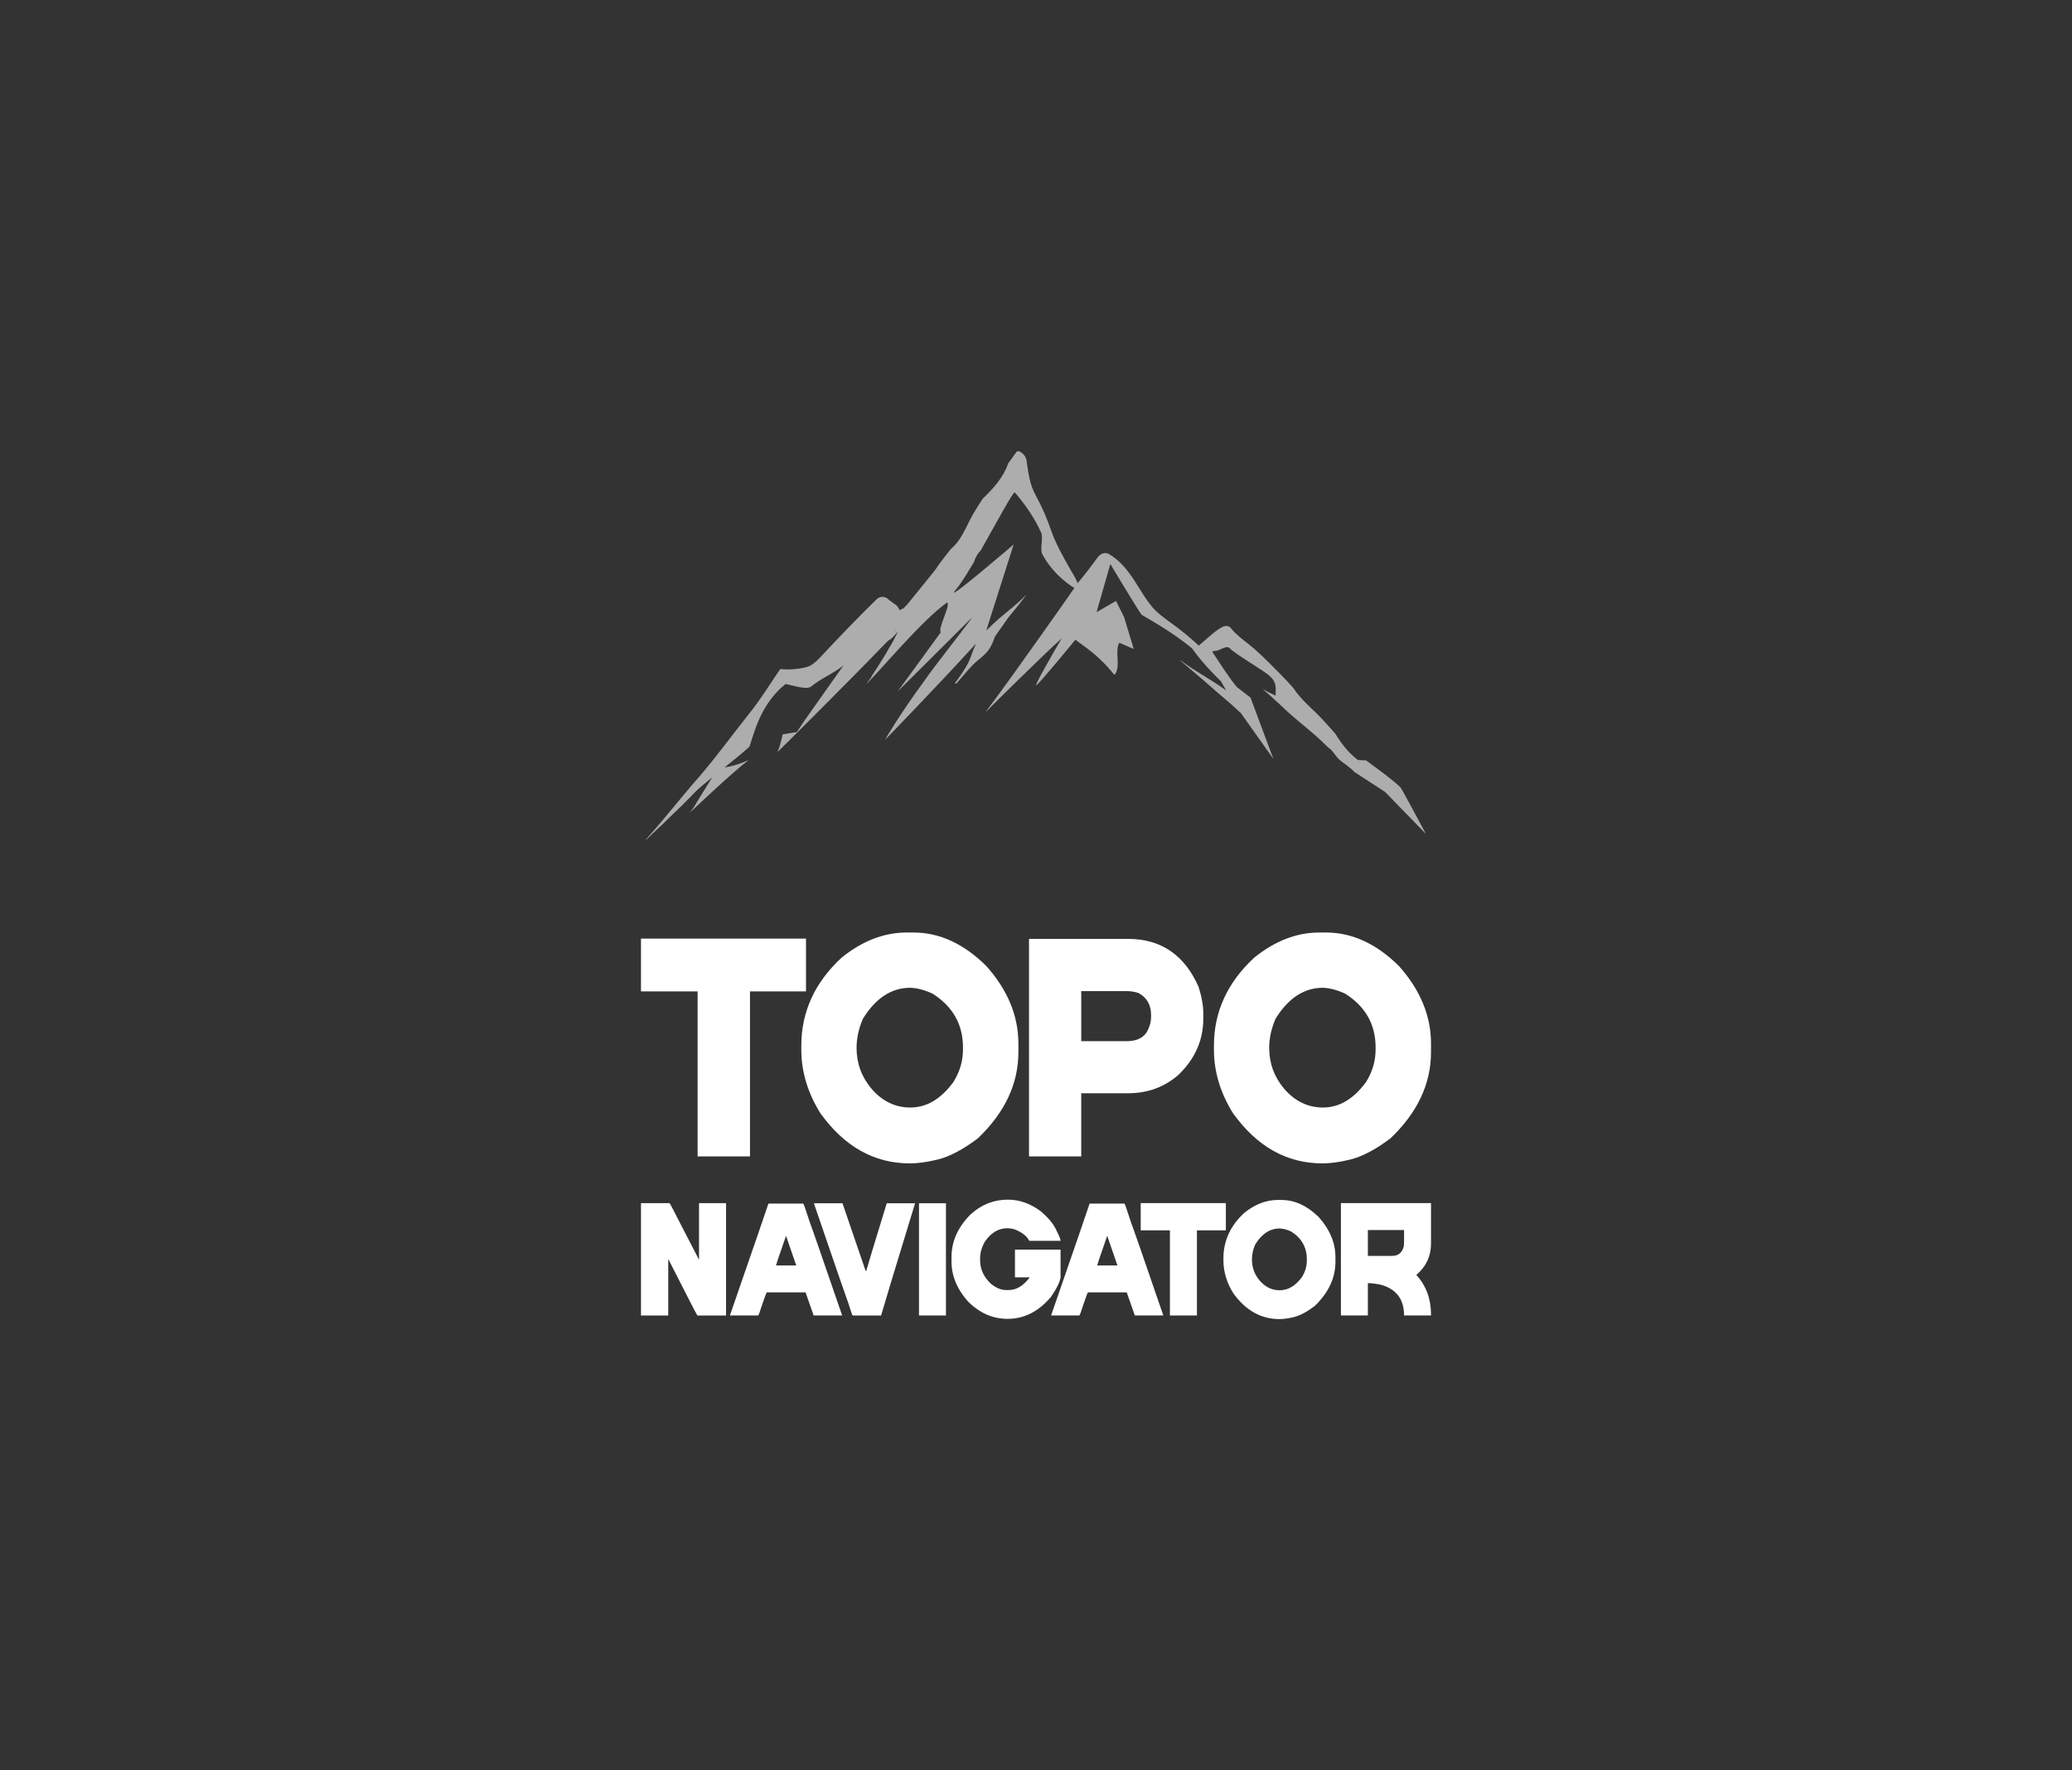 <svg xmlns:mydata="http://www.w3.org/2000/svg" mydata:contrastcolor="007041" mydata:template="InvertedHex1" mydata:presentation="2.5" mydata:layouttype="undefined" mydata:specialfontid="undefined" mydata:id1="470" mydata:id2="669" mydata:companyname="Topo Navigator" mydata:companytagline="" version="1.1" xmlns="http://www.w3.org/2000/svg" xmlns:xlink="http://www.w3.org/1999/xlink" viewBox="0 0 550 470"><rect x="0" y="0" width="550" height="470" fill="#333333" stroke="none"/><g fill="none" fill-rule="none" stroke="none" stroke-width="1" stroke-linecap="butt" stroke-linejoin="miter" stroke-miterlimit="10" stroke-dasharray="" stroke-dashoffset="0" font-family="none" font-weight="none" font-size="none" text-anchor="none" style="mix-blend-mode: normal"><g data-paper-data="{&quot;isGlobalGroup&quot;:true,&quot;bounds&quot;:{&quot;x&quot;:170.14608241503245,&quot;y&quot;:119.79335640054353,&quot;width&quot;:209.70783516993512,&quot;height&quot;:230.41328719891294}}"><g data-paper-data="{&quot;stacked&quot;:true,&quot;isPrimaryText&quot;:true}" fill="#ffffff" fill-rule="nonzero"><path d="M170.146,249.188h43.803v14.024h-14.87v43.803h-13.903v-43.803h-15.031z" data-paper-data="{&quot;glyphName&quot;:&quot;T&quot;,&quot;glyphIndex&quot;:0,&quot;firstGlyphOfWord&quot;:true,&quot;word&quot;:1,&quot;line&quot;:1,&quot;firstGlyphOfFirstLine&quot;:true}"></path><path d="M240.667,247.576h1.813c6.904,0 13.352,2.969 19.343,8.906c5.669,6.367 8.503,13.231 8.503,20.592v2.257c0,8.409 -3.586,16.038 -10.759,22.889c-4.003,3.009 -7.576,4.889 -10.719,5.642c-2.767,0.672 -5.212,1.007 -7.334,1.007c-9.456,0 -17.368,-4.433 -23.735,-13.298c-3.385,-5.427 -5.077,-11.068 -5.077,-16.925v-1.007c0,-9 3.573,-16.804 10.719,-23.413c5.507,-4.433 11.256,-6.649 17.247,-6.649zM227.368,278.202c0,4.083 1.33,7.71 3.989,10.88c2.875,3.304 6.3,4.957 10.276,4.957c4.325,0 8.14,-2.257 11.444,-6.77c1.692,-2.713 2.539,-5.588 2.539,-8.624v-0.564c0,-6.098 -2.687,-10.853 -8.059,-14.265c-2.069,-0.967 -4.043,-1.491 -5.924,-1.572c-4.997,0 -9.188,2.74 -12.573,8.221c-1.128,2.606 -1.692,5.185 -1.692,7.737z" data-paper-data="{&quot;glyphName&quot;:&quot;O&quot;,&quot;glyphIndex&quot;:1,&quot;word&quot;:1,&quot;line&quot;:1}"></path><path d="M273.146,249.268h26.314c8.704,0 14.937,4.245 18.698,12.734c0.833,2.633 1.249,4.983 1.249,7.052v1.41c0,5.722 -2.216,10.706 -6.649,14.95c-3.734,3.224 -8.167,4.836 -13.298,4.836h-12.452v16.764h-13.862zM287.009,263.131v13.298h12.049c2.982,0 4.916,-1.115 5.803,-3.345c0.457,-1.021 0.685,-2.042 0.685,-3.063v-0.524c0,-2.687 -1.101,-4.634 -3.304,-5.843c-1.021,-0.349 -2.082,-0.524 -3.183,-0.524z" data-paper-data="{&quot;glyphName&quot;:&quot;P&quot;,&quot;glyphIndex&quot;:2,&quot;word&quot;:1,&quot;line&quot;:1}"></path><path d="M350.195,247.576h1.813c6.904,0 13.352,2.969 19.343,8.906c5.669,6.367 8.503,13.231 8.503,20.592v2.257c0,8.409 -3.586,16.038 -10.759,22.889c-4.003,3.009 -7.576,4.889 -10.719,5.642c-2.767,0.672 -5.212,1.007 -7.334,1.007c-9.456,0 -17.368,-4.433 -23.735,-13.298c-3.385,-5.427 -5.077,-11.068 -5.077,-16.925v-1.007c0,-9 3.573,-16.804 10.719,-23.413c5.507,-4.433 11.256,-6.649 17.247,-6.649zM336.897,278.202c0,4.083 1.33,7.71 3.989,10.88c2.875,3.304 6.3,4.957 10.276,4.957c4.325,0 8.14,-2.257 11.444,-6.77c1.692,-2.713 2.539,-5.588 2.539,-8.624v-0.564c0,-6.098 -2.687,-10.853 -8.059,-14.265c-2.069,-0.967 -4.043,-1.491 -5.924,-1.572c-4.997,0 -9.188,2.74 -12.573,8.221c-1.128,2.606 -1.692,5.185 -1.692,7.737z" data-paper-data="{&quot;glyphName&quot;:&quot;O&quot;,&quot;glyphIndex&quot;:3,&quot;lastGlyphOfWord&quot;:true,&quot;word&quot;:1,&quot;line&quot;:1,&quot;lastGlyphOfFirstLine&quot;:true}"></path><path d="M170.146,319.431h7.59c0.097,0.042 1.199,2.142 3.306,6.301l4.45,8.609h0.062v-14.909h7.174v29.819h-7.611c-0.111,-0.069 -2.662,-5.018 -7.652,-14.847h-0.083v14.847h-7.236z" data-paper-data="{&quot;glyphName&quot;:&quot;N&quot;,&quot;glyphIndex&quot;:4,&quot;firstGlyphOfWord&quot;:true,&quot;word&quot;:2,&quot;line&quot;:2,&quot;firstGlyphOfSecondLine&quot;:true}"></path><path d="M203.978,319.535h9.212c0.125,0 0.742,1.74 1.851,5.219c0.194,0.374 3.029,8.539 8.505,24.495h-7.569l-2.142,-6.134h-10.293c-0.083,0.014 -0.464,1.012 -1.144,2.994c-0.665,2.093 -1.047,3.14 -1.144,3.14h-7.507c6.488,-18.742 9.898,-28.647 10.231,-29.715zM208.615,328.186c-1.761,5.06 -2.641,7.652 -2.641,7.777h5.365v-0.062l-2.662,-7.715z" data-paper-data="{&quot;glyphName&quot;:&quot;A&quot;,&quot;glyphIndex&quot;:5,&quot;word&quot;:2,&quot;line&quot;:2}"></path><path d="M216.039,319.452h7.59l6.155,17.987h0.146c0,-0.125 1.816,-6.12 5.448,-17.987h7.527c-5.642,18.465 -8.65,28.398 -9.025,29.798h-7.527c-0.111,0 -0.471,-1.005 -1.081,-3.015c-0.277,-0.665 -3.355,-9.593 -9.233,-26.783z" data-paper-data="{&quot;glyphName&quot;:&quot;V&quot;,&quot;glyphIndex&quot;:6,&quot;word&quot;:2,&quot;line&quot;:2}"></path><path d="M243.944,319.452h7.153v29.798h-7.153z" data-paper-data="{&quot;glyphName&quot;:&quot;I&quot;,&quot;glyphIndex&quot;:7,&quot;word&quot;:2,&quot;line&quot;:2}"></path><path d="M267.525,318.496c3.036,0 5.906,0.998 8.609,2.994c2.218,1.83 3.701,3.674 4.45,5.531c0.624,1.192 0.936,1.996 0.936,2.412h-8.297c-0.693,-1.345 -2.079,-2.391 -4.159,-3.14c-0.749,-0.139 -1.31,-0.208 -1.684,-0.208c-2.301,0 -4.27,1.164 -5.906,3.493c-0.873,1.511 -1.31,2.994 -1.31,4.45v0.52c0,2.398 0.95,4.485 2.849,6.259c1.359,1.123 2.696,1.684 4.013,1.684h0.79c1.955,0 3.778,-1.095 5.469,-3.285v-0.083h-3.868v-7.361h12.102v7.361c-0.152,1.192 -0.998,2.918 -2.537,5.178c-3.272,3.895 -7.112,5.843 -11.52,5.843c-3.798,0 -7.202,-1.435 -10.21,-4.304c-3.119,-3.341 -4.679,-6.987 -4.679,-10.938v-1.164c0,-4.187 1.705,-7.978 5.115,-11.374c2.856,-2.578 6.134,-3.868 9.836,-3.868z" data-paper-data="{&quot;glyphName&quot;:&quot;G&quot;,&quot;glyphIndex&quot;:8,&quot;word&quot;:2,&quot;line&quot;:2}"></path><path d="M289.234,319.535h9.212c0.125,0 0.742,1.74 1.851,5.219c0.194,0.374 3.029,8.539 8.505,24.495h-7.569l-2.142,-6.134h-10.293c-0.083,0.014 -0.464,1.012 -1.144,2.994c-0.665,2.093 -1.047,3.14 -1.144,3.14h-7.507c6.488,-18.742 9.898,-28.647 10.231,-29.715zM293.871,328.186c-1.761,5.06 -2.641,7.652 -2.641,7.777h5.365v-0.062l-2.662,-7.715z" data-paper-data="{&quot;glyphName&quot;:&quot;A&quot;,&quot;glyphIndex&quot;:9,&quot;word&quot;:2,&quot;line&quot;:2}"></path><path d="M302.791,319.411h22.603v7.236h-7.673v22.603h-7.174v-22.603h-7.756z" data-paper-data="{&quot;glyphName&quot;:&quot;T&quot;,&quot;glyphIndex&quot;:10,&quot;word&quot;:2,&quot;line&quot;:2}"></path><path d="M339.181,318.579h0.936c3.563,0 6.89,1.532 9.981,4.595c2.925,3.285 4.388,6.827 4.388,10.626v1.164c0,4.339 -1.851,8.276 -5.552,11.811c-2.066,1.553 -3.909,2.523 -5.531,2.911c-1.428,0.347 -2.689,0.52 -3.785,0.52c-4.88,0 -8.962,-2.287 -12.248,-6.862c-1.747,-2.8 -2.62,-5.711 -2.62,-8.733v-0.52c0,-4.644 1.844,-8.671 5.531,-12.081c2.842,-2.287 5.808,-3.431 8.9,-3.431zM332.319,334.382c0,2.107 0.686,3.979 2.059,5.614c1.483,1.705 3.251,2.558 5.302,2.558c2.232,0 4.2,-1.164 5.906,-3.493c0.873,-1.4 1.31,-2.883 1.31,-4.45v-0.291c0,-3.147 -1.386,-5.601 -4.159,-7.361c-1.067,-0.499 -2.086,-0.769 -3.057,-0.811c-2.578,0 -4.741,1.414 -6.488,4.242c-0.582,1.345 -0.873,2.675 -0.873,3.992z" data-paper-data="{&quot;glyphName&quot;:&quot;O&quot;,&quot;glyphIndex&quot;:11,&quot;word&quot;:2,&quot;line&quot;:2}"></path><path d="M355.941,319.411h23.913v10.771c0,3.299 -1.275,6.044 -3.826,8.234h-0.062v0.062c2.592,2.883 3.888,6.377 3.888,10.48v0.291h-7.153c0,-4.325 -2.066,-7.049 -6.197,-8.172c-1.386,-0.277 -2.523,-0.416 -3.41,-0.416v8.588h-7.153zM363.094,326.564v6.862h6.509c1.566,0 2.578,-0.846 3.036,-2.537c0.042,-0.555 0.062,-0.963 0.062,-1.227v-3.098z" data-paper-data="{&quot;glyphName&quot;:&quot;R&quot;,&quot;glyphIndex&quot;:12,&quot;lastGlyphOfWord&quot;:true,&quot;word&quot;:2,&quot;line&quot;:2,&quot;lastGlyphOfSecondLine&quot;:true}"></path></g><g data-paper-data="{&quot;isIcon&quot;:&quot;true&quot;,&quot;selectedEffects&quot;:{&quot;container&quot;:&quot;&quot;,&quot;transformation&quot;:&quot;&quot;,&quot;pattern&quot;:&quot;&quot;},&quot;fillRule&quot;:&quot;evenodd&quot;,&quot;fillRuleOriginal&quot;:&quot;evenodd&quot;,&quot;iconType&quot;:&quot;icon&quot;,&quot;rawIconId&quot;:&quot;4e9e3ed9-e91b-4b02-9b49-9d121c085397&quot;,&quot;combineTerms&quot;:&quot;mountain&quot;,&quot;iconStyle&quot;:&quot;standalone&quot;,&quot;bounds&quot;:{&quot;x&quot;:171.49844455615775,&quot;y&quot;:119.79335640054353,&quot;width&quot;:207.00311088768453,&quot;height&quot;:103.12080495065169},&quot;suitableAsStandaloneIcon&quot;:true}" fill-rule="evenodd"><g data-paper-data="{&quot;isPathIcon&quot;:true}"><path d="M371.899,209.258c-0.777,-1.246 -9.28,-7.379 -9.28,-7.379l-2.166,-0.102c-2.637,-1.962 -4.497,-4.558 -6.03,-7.011c-0.307,-0.368 -0.614,-0.715 -0.941,-1.083c-0.306,-0.348 -0.633,-0.695 -0.94,-1.043c-0.511,-0.572 -1.042,-1.124 -1.553,-1.696c-2.515,-2.719 -5.499,-4.947 -7.747,-8.361c-0.552,-0.633 -1.084,-1.206 -1.595,-1.757l-1.594,-1.656c-2.126,-2.187 -4.293,-4.354 -6.541,-6.418c-2.187,-2.004 -5.029,-3.741 -6.848,-6.071c-0.49,-0.634 -1.492,-0.573 -2.187,-0.225c-1.329,0.674 -2.494,1.696 -3.638,2.678c-0.593,0.511 -1.186,1.042 -1.799,1.553c-0.205,0.164 -0.388,0.348 -0.593,0.511c-0.061,0.082 -0.143,0.164 -0.204,0.225c-2.371,-2.167 -4.886,-4.252 -7.482,-6.112c-1.737,-1.247 -3.454,-2.473 -4.864,-4.108c-1.452,-1.697 -2.596,-3.618 -3.782,-5.499c-2.187,-3.454 -4.149,-6.459 -7.747,-8.605c-0.981,-0.593 -2.269,-0.123 -2.964,0.838c-1.696,2.33 -3.475,4.64 -5.335,6.888c-0.593,-1.492 -1.553,-2.902 -2.166,-4.006c-1.84,-3.291 -3.659,-6.439 -4.906,-10.057c-1.124,-3.23 -2.433,-6.255 -4.068,-9.239c-1.758,-3.25 -1.88,-5.785 -2.494,-9.546c-0.184,-1.104 -2.023,-2.821 -2.657,-1.942c-0.327,0.47 -0.674,0.941 -1.042,1.452c-0.368,0.49 -0.736,1.001 -1.104,1.512c-1.227,3.618 -3.843,6.602 -6.766,9.382c-0.307,0.47 -0.634,0.961 -0.92,1.431c-0.306,0.491 -0.613,0.961 -0.899,1.451c-0.307,0.491 -0.593,0.982 -0.879,1.452c-1.819,3.311 -2.944,6.684 -5.785,9.055c-0.47,0.593 -0.92,1.185 -1.39,1.778c-0.92,1.186 -1.819,2.351 -2.596,3.557c-0.449,0.572 -0.92,1.165 -1.39,1.737c-0.47,0.573 -0.92,1.166 -1.39,1.738c-1.431,1.778 -2.861,3.557 -4.313,5.314c-0.408,0.511 -0.776,0.941 -1.165,1.288c-0.245,0.491 -0.981,0.491 -1.369,0.859c-0.368,-1.493 -1.86,-1.86 -3.066,-3.026c-0.43,-0.347 -0.941,-0.551 -1.472,-0.551c-0.532,0 -1.083,0.184 -1.533,0.633c-5.274,5.151 -10.343,10.466 -15.371,15.842c-0.716,0.695 -1.472,1.349 -2.31,1.819c-1.268,0.695 -5.499,1.206 -7.89,0.858c-1.799,2.515 -5.029,7.85 -8.401,12.04c-4.477,5.58 -8.585,11.344 -13.307,16.761c-4.722,5.396 -9.096,11.059 -13.9,16.394c-0.061,0.061 0.021,0.143 0.082,0.081c1.226,-1.185 2.453,-2.35 3.679,-3.536c0.021,0.02 0.041,0.02 0.062,0c0.613,-0.593 1.206,-1.206 1.819,-1.799c2.555,-2.432 5.069,-4.865 7.501,-7.42c0.839,-0.838 2.494,-2.207 4.395,-3.74c-1.512,2.391 -3.536,5.641 -4.333,7.011c-0.777,1.349 -1.431,2.146 -1.84,2.575c2.106,-2.003 11.222,-10.629 15.801,-14.185c-3.148,1.369 -5.11,1.798 -6.316,1.921c2.759,-2.208 5.416,-4.374 6.581,-5.499c1.206,-3.474 2.883,-11.283 9.587,-16.638c0.326,0.077 0.663,0.159 1.005,0.243c2.303,0.564 4.846,1.187 5.7,0.493c3.045,-2.453 5.6,-3.25 8.666,-5.662c-3.025,4.292 -9.484,13.45 -9.75,13.797c-0.347,0.429 -2.637,3.904 -2.637,3.904l-3.761,0.613c0,0 -0.858,4.109 -1.553,4.865c-0.009,0.01 -0.013,0.015 -0.013,0.016c0.031,0.031 18.476,-18.301 27.812,-27.978c0.634,-0.655 1.226,-1.268 1.737,-1.779c1.145,-0.552 1.901,-1.676 2.637,-2.412c-0.756,1.492 -1.492,2.985 -2.391,4.395l-0.736,1.288c-1.247,2.126 -2.616,4.19 -3.945,6.255c-0.021,0.04 -0.021,0.081 0.02,0.102c-0.388,0.552 -0.797,1.083 -1.185,1.635c-0.021,0.041 0.02,0.082 0.061,0.041c5.212,-5.417 15.003,-17.109 21.238,-21.463c0.469,0.388 -0.181,2.145 -0.837,3.914c-0.658,1.777 -1.32,3.567 -0.86,3.997l-11.446,15.719l19.827,-19.726c-2.31,3.271 -10.302,13.287 -12.53,16.598c-7.134,9.689 -10.691,16.005 -10.691,16.005c0,0 12.98,-13.307 24.018,-25.407c0,0.061 0.021,0.122 0.041,0.163c-0.715,1.37 -1.083,2.903 -1.737,4.313c-0.941,2.044 -2.331,3.925 -3.659,5.744c-0.123,0.163 0.143,0.368 0.286,0.225c1.512,-1.677 2.902,-3.496 4.517,-5.09c1.513,-1.492 3.352,-2.555 4.456,-4.456c0.552,-0.961 0.941,-1.983 1.329,-3.025c1.185,-1.636 2.33,-3.291 3.495,-4.967c1.595,-1.901 3.169,-3.823 4.62,-5.826c0.02,-0.02 -0.021,-0.061 -0.041,-0.041c-2.105,2.208 -4.517,4.007 -6.848,5.989c-1.165,1.002 -2.269,2.065 -3.372,3.128c-0.062,0.061 -0.143,0.122 -0.205,0.184l7.257,-22.812c0,0 -19.276,16.536 -15.31,11.958c0.981,-1.145 2.432,-3.373 4.026,-6.051c0.266,-0.449 0.532,-0.899 0.818,-1.369c0.307,-1.165 1.063,-2.29 1.676,-2.903c0.286,-0.49 0.573,-1.001 0.859,-1.492c2.493,-4.395 4.946,-8.892 6.52,-11.549c0.307,-0.531 0.593,-1.001 0.838,-1.369c0.47,-0.736 0.797,-1.125 0.879,-1.043c0.082,0.082 0.634,0.695 1.411,1.676c1.553,1.942 4.026,5.376 5.621,9.076c0.266,0.621 0.185,1.671 0.103,2.726v0.002c-0.088,1.132 -0.176,2.269 0.163,2.893c3.168,5.969 8.523,8.994 8.523,8.994c0,0 -16.536,23.65 -23.098,32.276c-0.245,0.347 -0.429,0.613 -0.531,0.756c1.492,-1.574 15.841,-15.719 20.257,-19.664c-2.29,3.925 -7.543,13 -6.685,12.428c0.736,-0.491 6.705,-7.665 10.323,-12.06c0.859,0.613 1.676,1.226 1.983,1.451c3.045,2.146 5.784,4.681 8.115,7.563l0.045,0.056c0.131,0.163 0.192,0.238 0.245,0.233c0.066,-0.007 0.119,-0.141 0.282,-0.391c0.664,-1.078 0.591,-2.593 0.518,-4.107c-0.071,-1.471 -0.141,-2.94 0.463,-4.008c0.041,0.021 3.782,1.615 3.843,1.656l-2.555,-8.442l-2.146,-4.313l-5.172,2.984l3.659,-12.796c0,0 7.829,13.103 8.34,13.512c0.266,0.224 7.767,4.21 13.347,8.891c3.067,4.354 7.175,8.258 7.666,8.728l1.41,2.474c-0.184,-0.143 -0.368,-0.286 -0.572,-0.43c-3.741,-2.677 -7.829,-4.762 -11.508,-7.563c-0.041,-0.02 -0.082,0.041 -0.062,0.062c2.985,2.596 6.051,5.069 8.974,7.706c1.431,1.288 2.923,2.494 4.374,3.761c0.716,0.634 1.431,1.288 2.126,1.942c0.163,0.163 0.368,0.347 0.572,0.531l8.606,12.122l-6.071,-16.271l-3.659,-2.821c-2.371,-2.943 -4.395,-6.193 -6.5,-9.341c0.123,-0.062 0.225,-0.123 0.347,-0.184c0.184,-0.021 0.389,-0.062 0.573,-0.062c0.491,-0.053 1.012,-0.284 1.518,-0.508c0.863,-0.383 1.681,-0.746 2.222,-0.166c1.472,1.553 9.015,5.907 10.589,7.338c1.67,1.531 1.632,2.781 1.594,4.025c-0.012,0.4 -0.024,0.8 0.02,1.208c-1.165,-0.511 -2.289,-1.063 -3.352,-1.717c-0.02,-0.021 -0.041,0.02 -0.02,0.041c1.124,0.94 2.228,1.962 3.332,2.984c0.367,0.348 0.756,0.675 1.124,1.022c2.412,2.351 4.66,4.211 7.052,6.194l1.655,1.41c0.552,0.47 1.104,0.94 1.636,1.431c0,0 0.265,0.245 0.695,0.654c0.429,0.409 1.042,1.001 1.758,1.717c1.574,1.022 1.941,2.514 3.434,3.618c1.492,1.124 2.616,1.86 3.556,2.902c0,0 0.9,0.593 2.106,1.37c2.412,1.574 6.03,3.925 6.03,3.925l10.854,11.16c0,0 -5.826,-10.895 -6.603,-12.142zM237.829,167.457l-0.285,0.152c0.023,-0.023 0.043,-0.046 0.062,-0.067c0.075,-0.086 0.126,-0.143 0.223,-0.085z" fill-opacity="0.6" fill="#ffffff"></path><path d="M261.438,189.268c0.021,-0.021 0.062,-0.062 0.103,-0.123c-0.123,0.123 -0.164,0.184 -0.103,0.123z" fill="#ffffff"></path><path d="M182.435,216.474c0,0 0.164,-0.164 0.45,-0.429c-0.286,0.286 -0.45,0.429 -0.45,0.429z" fill="#ffffff"></path></g></g></g></g></svg>
